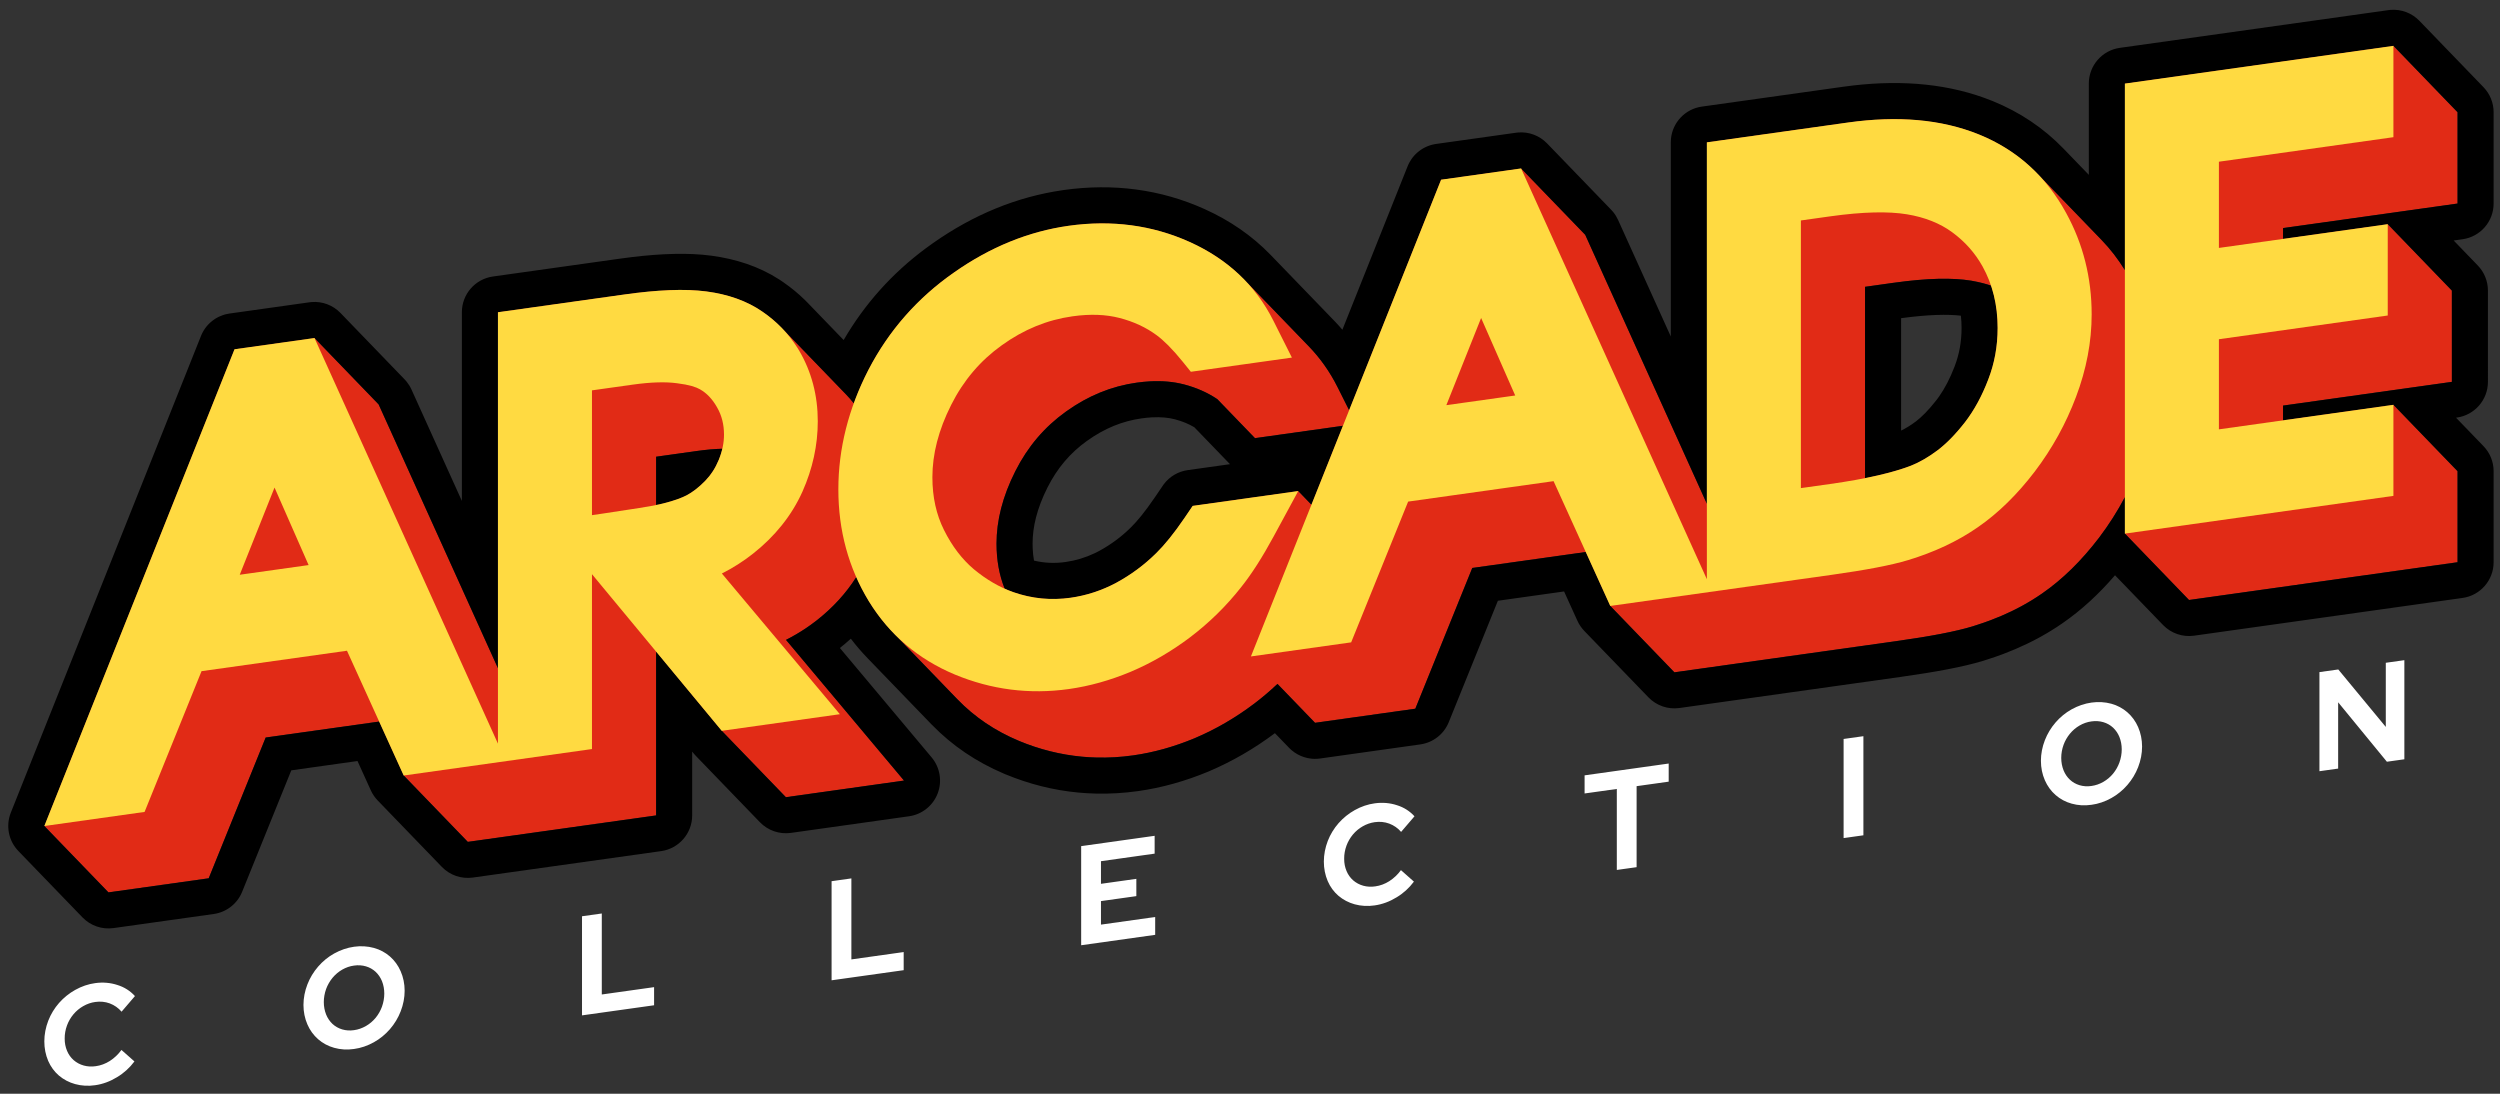 <svg width="208" height="91" viewBox="0 0 208 91" fill="none" xmlns="http://www.w3.org/2000/svg">
<rect x="0" y="0" width="208" height="91" fill="#333333" stroke="none"/>
<path fill-rule="evenodd" clip-rule="evenodd" d="M204.469 9.338V16.935L189.949 18.976V19.873L198.661 18.649L203.995 24.174L203.996 31.771L189.949 33.745V34.968L199.133 33.678L204.469 39.203V46.778L182.126 49.919L176.79 44.394V41.367C176.168 42.545 175.447 43.675 174.63 44.753L174.627 44.757L174.623 44.762C173.191 46.633 171.619 48.194 169.893 49.386L169.836 49.424C169.722 49.502 169.607 49.579 169.491 49.655C169.355 49.745 169.217 49.832 169.077 49.918C168.976 49.98 168.875 50.041 168.772 50.102C168.644 50.178 168.513 50.252 168.382 50.325C168.304 50.369 168.225 50.413 168.146 50.455C168 50.534 167.852 50.611 167.702 50.687C167.583 50.747 167.462 50.807 167.341 50.865C166.779 51.136 166.198 51.383 165.599 51.609C165.237 51.746 164.869 51.872 164.494 51.992C164.366 52.033 164.237 52.078 164.107 52.117C162.683 52.552 160.544 52.951 157.8 53.337H157.798L157.799 53.338L139.31 55.937L133.974 50.411L131.936 45.927L122.493 47.254L117.754 58.965H117.752L109.412 60.138V60.136L109.411 60.137L106.286 56.901C105.675 57.479 105.034 58.026 104.36 58.537L104.354 58.541C102.794 59.719 101.144 60.678 99.41 61.413L99.397 61.419C97.694 62.129 95.983 62.609 94.269 62.85C93.24 62.994 92.223 63.053 91.22 63.027C90.816 63.017 90.414 62.993 90.015 62.956C88.225 62.788 86.479 62.349 84.783 61.645L84.778 61.643L84.777 61.642C82.794 60.812 81.085 59.659 79.661 58.185C79.65 58.174 79.639 58.162 79.628 58.15L79.559 58.078C79.591 58.112 79.622 58.146 79.654 58.18L74.324 52.66C73.56 51.87 72.879 50.987 72.281 50.014L72.276 50.006L76.857 54.749C76.859 54.75 76.861 54.752 76.862 54.753L72.277 50.005C71.886 49.361 71.542 48.698 71.241 48.017C70.395 49.356 69.304 50.545 67.997 51.579C67.945 51.62 67.893 51.659 67.841 51.699C67.579 51.901 67.311 52.095 67.037 52.278C66.906 52.366 66.773 52.451 66.639 52.535C66.524 52.607 66.409 52.677 66.293 52.745C66 52.918 65.701 53.083 65.397 53.237C65.42 53.265 67.089 55.256 69.044 57.588L69.051 57.595L71.558 60.584L71.551 60.577C71.553 60.58 71.555 60.581 71.558 60.584C73.515 62.918 75.188 64.913 75.213 64.943L65.385 66.326L60.049 60.801L56.809 56.888L56.802 56.881L54.589 54.209V67.843L38.921 70.043L33.586 64.519L31.548 60.035L22.105 61.362L17.364 73.074L9.023 74.246L3.688 68.722L19.511 29.058L24.846 34.582L19.512 29.057L26.168 28.121L31.503 33.647L41.429 55.592V25.976L51.968 24.495C54.673 24.115 56.974 24.005 58.783 24.246C60.561 24.483 62.141 25.026 63.451 25.938L63.455 25.941C64.038 26.342 64.571 26.792 65.053 27.289L65.078 27.315L70.389 32.813L70.39 32.815C70.617 33.049 70.831 33.295 71.035 33.551C71.374 32.617 71.779 31.689 72.251 30.77L72.256 30.762L77.591 36.287L77.587 36.295L77.588 36.296L77.591 36.287L72.256 30.762C73.846 27.698 76.042 25.124 78.812 23.069L79.374 22.665C82.373 20.559 85.563 19.254 88.911 18.783L88.91 18.782C92.505 18.277 95.877 18.728 98.985 20.129L98.986 20.13C100.766 20.932 102.295 21.985 103.555 23.289L108.848 28.77C108.862 28.785 108.877 28.799 108.892 28.814C109.843 29.799 110.641 30.927 111.279 32.198L112.247 34.128L119.898 14.948L125.234 20.474L112.062 53.488L125.235 20.473L119.899 14.947L126.556 14.013L131.892 19.537L142.011 41.911V11.84L153.771 10.188L159.105 15.713H159.107L153.771 10.188C157.859 9.614 161.516 9.911 164.659 11.188L169.994 16.712L169.996 16.713L164.66 11.188C166.544 11.953 168.166 13.044 169.521 14.446L174.857 19.972C175.578 20.717 176.221 21.552 176.79 22.473V6.952L199.133 3.812L204.469 9.338ZM46.765 31.502V62.667L46.766 31.501L46.765 31.502ZM54.589 53.294L60.728 60.705C59.753 59.528 58.745 58.311 57.835 57.212C56.026 55.029 54.603 53.311 54.589 53.294ZM95.655 31.73C95.306 31.75 94.944 31.785 94.569 31.838C92.465 32.134 90.518 32.93 88.689 34.244L88.686 34.247C86.905 35.521 85.508 37.157 84.475 39.206C83.409 41.319 82.911 43.315 82.911 45.227C82.911 46.615 83.141 47.857 83.587 48.972C83.676 49.011 83.764 49.052 83.853 49.089L84.272 49.251L84.567 49.351C86.047 49.825 87.54 49.944 89.061 49.73L94.397 55.256C94.73 55.209 95.06 55.147 95.384 55.072C95.06 55.147 94.731 55.208 94.397 55.255L89.061 49.73C90.228 49.566 91.338 49.229 92.399 48.722L92.853 48.493C94.105 47.813 95.214 46.99 96.192 46.022L96.196 46.017L96.201 46.013C96.885 45.341 97.668 44.385 98.545 43.095L103.635 48.364L98.546 43.094L99.231 42.086L108.013 40.852L109.111 41.989L111.729 35.426L104.414 36.454L101.282 33.21C100.468 32.662 99.535 32.247 98.473 31.974L98.47 31.973L98.472 31.975C97.637 31.76 96.703 31.672 95.655 31.73ZM87.148 53.484C87.814 53.952 88.494 54.327 89.189 54.614L88.773 54.431C88.222 54.173 87.68 53.858 87.148 53.484ZM85.374 51.899C85.484 52.027 85.596 52.152 85.711 52.272C85.919 52.488 86.135 52.69 86.358 52.879C86.135 52.69 85.583 52.116 85.374 51.899ZM85.2 51.696L86.358 52.879L85.132 51.609C85.155 51.638 85.177 51.668 85.2 51.696ZM28.176 46.087L31.01 52.533L31.012 52.535L28.177 46.086L28.176 46.087ZM147.346 17.366V48.531L147.347 17.365L147.346 17.366ZM60.095 37.336C59.474 37.352 58.768 37.412 57.969 37.524L54.589 37.999V42.012C54.669 41.996 54.742 41.984 54.805 41.971L55.2 41.878L60.536 47.403L60.14 47.495L60.141 47.496L60.536 47.403C60.605 47.386 60.672 47.365 60.738 47.348C60.739 47.347 60.741 47.346 60.742 47.346C60.675 47.364 60.607 47.386 60.536 47.403L55.2 41.878C56.08 41.659 56.709 41.423 57.134 41.203L62.173 46.422L62.174 46.421L57.134 41.203C57.619 40.943 58.134 40.557 58.674 40.001C59.136 39.523 59.514 38.952 59.803 38.252C59.929 37.939 60.025 37.634 60.095 37.336ZM62.995 46.401L62.996 46.4H62.994L62.995 46.401ZM155.171 43.292L157.584 45.792C159.883 45.469 161.706 45.091 163.091 44.683C161.706 45.091 159.884 45.468 157.585 45.791L155.171 43.292ZM65.572 41.688C65.572 42.237 65.476 42.805 65.274 43.403L65.276 43.401C65.478 42.804 65.572 42.237 65.572 41.688V41.685L61.413 37.379L61.411 37.378L65.572 41.688ZM163.981 23.351C162.476 23.104 160.371 23.133 157.585 23.524L157.584 23.523L155.171 23.863V39.777C156.78 39.459 158.047 39.109 158.996 38.739C159.696 38.458 160.435 38.041 161.211 37.457C161.927 36.912 162.695 36.143 163.505 35.1L163.778 34.727C164.405 33.835 164.959 32.786 165.426 31.559L165.425 31.558L165.43 31.548L170.76 37.067L170.761 37.066L165.43 31.548C165.937 30.232 166.202 28.819 166.202 27.29L171.538 32.815L166.203 27.291C166.203 26.016 166.017 24.844 165.652 23.763C165.425 23.685 165.19 23.616 164.946 23.554C164.671 23.483 164.385 23.421 164.088 23.369C164.052 23.363 164.016 23.355 163.98 23.349L163.981 23.351ZM65.003 39.427L63.507 37.876C63.506 37.875 63.505 37.875 63.504 37.874L65.003 39.427ZM64.325 38.498C64.565 38.746 64.791 39.05 64.999 39.42L65 39.421C64.791 39.051 64.565 38.746 64.325 38.498C64.32 38.493 64.316 38.489 64.311 38.483L64.325 38.498ZM100.518 24.441C98.515 24.048 96.421 24.001 94.246 24.307L94.247 24.308C96.422 24.002 98.515 24.048 100.518 24.441Z" fill="#E12B16"/>
<path d="M198.893 0.822C199.785 0.751 200.665 1.081 201.291 1.728L206.627 7.254C207.167 7.813 207.469 8.56 207.469 9.338V16.934C207.469 18.43 206.367 19.697 204.887 19.905L204.144 20.009L206.153 22.09C206.693 22.649 206.995 23.396 206.995 24.174L206.996 31.771C206.996 33.267 205.894 34.534 204.413 34.742L204.341 34.752L206.627 37.119C207.167 37.678 207.469 38.425 207.469 39.203V46.778C207.469 48.273 206.367 49.541 204.887 49.749L182.544 52.889C181.593 53.023 180.635 52.694 179.968 52.003L175.969 47.862C174.649 49.398 173.198 50.749 171.596 51.854C171.586 51.861 171.576 51.868 171.566 51.875L171.51 51.913L171.509 51.912L171.135 52.165C170.972 52.271 170.81 52.373 170.651 52.471C170.532 52.545 170.414 52.616 170.297 52.685L169.843 52.945C169.769 52.986 169.671 53.041 169.57 53.096L169.057 53.363L168.641 53.568C167.997 53.878 167.335 54.161 166.656 54.417C166.238 54.574 165.821 54.716 165.413 54.847C165.37 54.861 165.132 54.941 164.98 54.987L164.979 54.986C163.321 55.492 160.996 55.916 158.242 56.303C158.233 56.305 158.225 56.307 158.217 56.308L139.727 58.907C138.776 59.041 137.818 58.711 137.151 58.02L131.815 52.495C131.578 52.249 131.384 51.964 131.242 51.652L130.132 49.209L124.624 49.983L120.535 60.09C120.129 61.093 119.22 61.788 118.169 61.934L118.17 61.935L109.83 63.108C109.687 63.128 109.544 63.136 109.401 63.136C109.396 63.136 109.39 63.137 109.385 63.136C109.382 63.136 109.38 63.136 109.378 63.136C109.342 63.135 109.306 63.134 109.27 63.133C109.253 63.132 109.235 63.131 109.218 63.13C109.178 63.127 109.139 63.124 109.099 63.12C109.093 63.119 109.087 63.119 109.081 63.118C108.988 63.108 108.896 63.093 108.805 63.074C108.797 63.072 108.788 63.07 108.779 63.068C108.401 62.986 108.04 62.833 107.718 62.612C107.714 62.609 107.709 62.607 107.705 62.604C107.615 62.542 107.528 62.475 107.444 62.402C107.426 62.386 107.408 62.37 107.39 62.353C107.375 62.339 107.36 62.325 107.345 62.31C107.326 62.293 107.308 62.275 107.29 62.257C107.278 62.245 107.265 62.233 107.253 62.221L106.073 61C104.354 62.287 102.525 63.349 100.591 64.17L100.592 64.171L100.551 64.188C98.632 64.988 96.674 65.541 94.686 65.82H94.685C93.497 65.987 92.315 66.056 91.143 66.026V66.025C90.673 66.013 90.203 65.987 89.735 65.943C87.649 65.748 85.622 65.236 83.669 64.428V64.43L83.664 64.428C83.66 64.426 83.656 64.423 83.652 64.422C83.646 64.419 83.639 64.418 83.633 64.415V64.414C83.594 64.398 83.555 64.382 83.517 64.364C81.233 63.394 79.222 62.04 77.531 60.298C77.52 60.286 77.507 60.275 77.496 60.264L72.166 54.744V54.743C71.677 54.237 71.219 53.702 70.79 53.139C70.495 53.405 70.192 53.665 69.879 53.914C70.323 54.444 70.815 55.031 71.337 55.653C71.341 55.658 71.346 55.662 71.349 55.667L73.85 58.649L73.856 58.656L76.409 61.7C77.075 62.495 77.499 63.001 77.511 63.015C78.212 63.851 78.404 65.001 78.013 66.018C77.623 67.036 76.71 67.762 75.631 67.914L65.803 69.297C64.852 69.43 63.894 69.101 63.226 68.41L57.89 62.885C57.837 62.83 57.787 62.773 57.738 62.714L57.589 62.533V67.843C57.589 69.338 56.487 70.605 55.006 70.813L39.338 73.013C38.387 73.147 37.429 72.817 36.763 72.127L31.428 66.603C31.19 66.357 30.996 66.072 30.854 65.761L29.744 63.317L24.236 64.092L20.145 74.2C19.743 75.193 18.842 75.896 17.781 76.045L9.44 77.217C8.49 77.35 7.532 77.02 6.865 76.33L1.529 70.805C0.709 69.957 0.464 68.706 0.901 67.61L16.724 27.946L16.742 27.903C16.749 27.887 16.756 27.872 16.762 27.856C16.784 27.807 16.806 27.758 16.83 27.711C16.837 27.696 16.846 27.682 16.853 27.668C16.875 27.625 16.898 27.583 16.922 27.542C16.933 27.523 16.945 27.505 16.956 27.486C16.978 27.45 17.001 27.414 17.025 27.379C17.04 27.358 17.053 27.336 17.068 27.315C17.095 27.278 17.124 27.241 17.152 27.205C17.163 27.192 17.172 27.178 17.182 27.165C17.211 27.13 17.242 27.096 17.272 27.062C17.288 27.045 17.302 27.027 17.317 27.011C17.424 26.896 17.541 26.791 17.665 26.694C17.722 26.649 17.781 26.607 17.842 26.566C17.867 26.549 17.892 26.531 17.919 26.515C17.937 26.503 17.956 26.492 17.975 26.48C18.011 26.459 18.048 26.439 18.085 26.419C18.117 26.401 18.149 26.385 18.181 26.369C18.2 26.36 18.219 26.351 18.238 26.342C18.336 26.296 18.437 26.254 18.541 26.219C18.567 26.209 18.594 26.201 18.621 26.193C18.654 26.183 18.687 26.172 18.721 26.163C18.744 26.157 18.768 26.151 18.792 26.145C18.891 26.121 18.991 26.1 19.094 26.086L25.75 25.15L25.928 25.131C26.82 25.059 27.701 25.389 28.326 26.037L33.661 31.562L33.832 31.756C33.994 31.955 34.13 32.175 34.236 32.41L38.428 41.678V25.975C38.428 24.48 39.531 23.213 41.011 23.005L51.55 21.524L52.596 21.387C55.01 21.098 57.251 21.016 59.178 21.272C61.181 21.539 63.119 22.148 64.826 23.248L65.165 23.475L65.182 23.488C65.821 23.93 66.419 24.422 66.972 24.964L67.209 25.203L67.214 25.208L67.236 25.231L70.192 28.292C71.933 25.295 74.223 22.738 77.025 20.66L77.059 20.635L77.621 20.23L77.65 20.21C80.983 17.869 84.596 16.37 88.438 15.82C88.456 15.817 88.474 15.814 88.492 15.811C92.61 15.233 96.559 15.745 100.218 17.393C100.221 17.395 100.225 17.397 100.228 17.398C102.319 18.342 104.166 19.605 105.712 21.204L105.713 21.205L111.006 26.685H111.005L111.049 26.729C111.269 26.957 111.481 27.194 111.687 27.434L117.112 13.837L117.136 13.783C117.139 13.775 117.142 13.767 117.145 13.759C117.168 13.705 117.193 13.652 117.219 13.6C117.225 13.587 117.232 13.574 117.239 13.56C117.291 13.46 117.349 13.364 117.412 13.271C117.427 13.249 117.442 13.226 117.458 13.204C117.478 13.176 117.498 13.148 117.519 13.121C117.538 13.096 117.557 13.071 117.577 13.047C117.6 13.019 117.624 12.993 117.647 12.967C117.667 12.944 117.686 12.922 117.706 12.9C117.726 12.879 117.746 12.859 117.766 12.839C117.952 12.651 118.161 12.489 118.388 12.356C118.415 12.341 118.441 12.326 118.468 12.311C118.501 12.293 118.535 12.277 118.569 12.26C118.588 12.25 118.607 12.241 118.626 12.232C118.669 12.212 118.713 12.192 118.758 12.174C118.771 12.168 118.785 12.162 118.799 12.157C118.84 12.141 118.882 12.126 118.924 12.111C118.951 12.102 118.979 12.092 119.007 12.084C119.04 12.073 119.073 12.063 119.107 12.053C119.133 12.047 119.159 12.041 119.184 12.035C119.228 12.024 119.272 12.014 119.316 12.005H119.319C119.325 12.004 119.331 12.002 119.337 12.001C119.385 11.992 119.433 11.983 119.482 11.976L126.138 11.042L126.316 11.022C127.207 10.951 128.088 11.281 128.714 11.928L134.05 17.453L134.221 17.645C134.383 17.845 134.518 18.066 134.625 18.301L139.011 27.997V11.84L139.023 11.562C139.15 10.19 140.205 9.064 141.594 8.869L153.353 7.218L154.187 7.111C158.327 6.634 162.242 6.975 165.754 8.394C165.766 8.399 165.778 8.403 165.79 8.408C168.048 9.326 170.023 10.648 171.679 12.361L171.68 12.362L173.79 14.547V6.952C173.79 5.456 174.892 4.189 176.373 3.981L198.716 0.842L198.893 0.822ZM176.79 6.952V22.473C176.221 21.552 175.578 20.717 174.857 19.971L169.521 14.446C168.166 13.043 166.544 11.953 164.66 11.187L169.996 16.713L169.994 16.712L164.659 11.188C161.516 9.911 157.859 9.614 153.771 10.188L159.107 15.713H159.105L153.771 10.188L142.011 11.84V41.911L131.891 19.537L126.555 14.012L119.899 14.947L125.235 20.473L112.062 53.488L125.234 20.473L119.898 14.948L112.247 34.128L111.279 32.198C110.641 30.926 109.843 29.799 108.891 28.814C108.877 28.799 108.862 28.784 108.847 28.769L103.555 23.289C102.294 21.985 100.766 20.932 98.986 20.13L98.985 20.129C95.877 18.728 92.505 18.277 88.91 18.782L88.911 18.783C85.562 19.254 82.373 20.559 79.374 22.665L78.812 23.069C76.042 25.124 73.846 27.698 72.256 30.762L72.251 30.77C71.778 31.689 71.374 32.617 71.035 33.551C70.831 33.295 70.617 33.049 70.389 32.814L70.388 32.813L65.078 27.315L65.053 27.289C64.571 26.791 64.038 26.342 63.455 25.941L63.451 25.937C62.141 25.026 60.561 24.483 58.783 24.246C56.974 24.005 54.673 24.115 51.968 24.495L41.428 25.975V55.592L31.503 33.646L26.168 28.121L19.512 29.056L24.846 34.582L19.511 29.057L3.687 68.722L9.023 74.246L17.364 73.074L22.104 61.362L31.548 60.035L33.586 64.519L38.921 70.043L54.589 67.843V54.209L56.802 56.881L56.808 56.888L60.049 60.801L65.385 66.326L75.213 64.943C75.188 64.913 73.515 62.918 71.557 60.584L69.051 57.594L69.044 57.588C67.088 55.256 65.42 53.265 65.396 53.237C65.701 53.083 65.999 52.918 66.293 52.745C66.409 52.676 66.524 52.606 66.638 52.535C66.772 52.451 66.906 52.366 67.037 52.278C67.311 52.095 67.578 51.901 67.841 51.699C67.893 51.659 67.945 51.62 67.997 51.579C69.304 50.545 70.395 49.355 71.241 48.016C71.542 48.697 71.886 49.361 72.277 50.005L76.862 54.753C76.86 54.752 76.859 54.75 76.857 54.749L72.276 50.006L72.281 50.014C72.879 50.987 73.56 51.869 74.324 52.66L79.654 58.179C79.622 58.146 79.59 58.112 79.558 58.078L79.628 58.15C79.639 58.162 79.65 58.174 79.661 58.185C81.084 59.659 82.794 60.812 84.777 61.641L84.778 61.642L84.783 61.644C86.479 62.349 88.225 62.788 90.014 62.956C90.414 62.993 90.816 63.017 91.22 63.027C92.223 63.053 93.239 62.994 94.268 62.849C95.982 62.608 97.694 62.128 99.396 61.419L99.41 61.413C101.144 60.678 102.794 59.719 104.354 58.541L104.36 58.537C105.034 58.026 105.675 57.478 106.286 56.901L109.411 60.136L109.412 60.136V60.138L117.752 58.965H117.754L122.493 47.254L131.935 45.927L133.973 50.411L139.309 55.936L157.799 53.338L157.798 53.337H157.8C160.544 52.951 162.682 52.551 164.107 52.117C164.237 52.078 164.365 52.033 164.494 51.992C164.868 51.871 165.237 51.745 165.598 51.609C166.198 51.383 166.779 51.136 167.341 50.865C167.462 50.807 167.582 50.747 167.702 50.686C167.851 50.611 168 50.534 168.146 50.455C168.225 50.412 168.304 50.369 168.382 50.325C168.513 50.252 168.643 50.177 168.772 50.101C168.875 50.041 168.976 49.98 169.077 49.918C169.216 49.832 169.355 49.745 169.491 49.655C169.607 49.579 169.722 49.502 169.836 49.424L169.892 49.386C171.619 48.194 173.191 46.633 174.623 44.761L174.627 44.757L174.63 44.753C175.447 43.675 176.167 42.545 176.79 41.367V44.393L182.126 49.919L204.469 46.778V39.203L199.133 33.678L189.949 34.968V33.745L203.996 31.771L203.995 24.174L198.661 18.649L189.949 19.873V18.975L204.469 16.934V9.338L199.133 3.812L176.79 6.952ZM73.57 58.359L73.575 58.364C73.578 58.367 73.584 58.371 73.59 58.377C73.583 58.371 73.578 58.366 73.575 58.363C73.573 58.361 73.571 58.359 73.57 58.358V58.359ZM74.957 57.07C74.963 57.075 74.97 57.08 74.977 57.086C74.971 57.081 74.965 57.077 74.96 57.072C74.956 57.069 74.952 57.065 74.948 57.062C74.938 57.054 74.927 57.045 74.917 57.036C74.91 57.03 74.903 57.025 74.898 57.02L74.896 57.019C74.909 57.03 74.93 57.048 74.957 57.07ZM95.655 31.73C96.703 31.672 97.637 31.76 98.472 31.974L98.47 31.973L98.472 31.973C99.535 32.247 100.467 32.662 101.282 33.21L104.414 36.454L111.729 35.426L109.111 41.989L108.013 40.851L99.23 42.086L98.546 43.094L103.635 48.364L98.545 43.094C97.668 44.384 96.885 45.341 96.201 46.013L96.196 46.016L96.192 46.021C95.214 46.99 94.105 47.813 92.852 48.493L92.399 48.721C91.338 49.229 90.228 49.566 89.061 49.73L94.397 55.255C94.564 55.231 94.73 55.204 94.894 55.174C94.729 55.204 94.563 55.232 94.396 55.256L89.061 49.73C87.54 49.944 86.047 49.825 84.567 49.35L84.272 49.251L83.853 49.089C83.764 49.052 83.676 49.011 83.587 48.971C83.14 47.856 82.911 46.615 82.911 45.227C82.911 43.315 83.409 41.319 84.474 39.206C85.507 37.156 86.905 35.521 88.685 34.247L88.689 34.244C90.518 32.93 92.465 32.133 94.569 31.838C94.944 31.785 95.306 31.75 95.655 31.73ZM89.189 54.614C89.068 54.564 88.948 54.51 88.827 54.454L89.189 54.614ZM88.827 54.454L88.773 54.431C88.76 54.424 88.747 54.416 88.733 54.41C88.764 54.425 88.796 54.44 88.827 54.454ZM88.733 54.41C88.612 54.352 88.49 54.293 88.369 54.23C88.49 54.293 88.612 54.352 88.733 54.41ZM88.369 54.23C88.361 54.226 88.353 54.221 88.345 54.217C88.353 54.221 88.361 54.226 88.369 54.23ZM87.949 53.998C87.833 53.93 87.718 53.86 87.603 53.787C87.718 53.86 87.833 53.93 87.949 53.998ZM87.603 53.787C87.564 53.762 87.525 53.736 87.485 53.711C87.525 53.736 87.564 53.762 87.603 53.787ZM85.374 51.899C85.582 52.116 86.135 52.69 86.358 52.879C86.135 52.69 85.919 52.488 85.711 52.271C85.596 52.152 85.484 52.027 85.374 51.899ZM86.358 52.879L85.2 51.696C85.177 51.668 85.155 51.638 85.132 51.609L86.358 52.879ZM31.012 52.535L31.01 52.533L28.176 46.087L28.177 46.086L31.012 52.535ZM60.738 47.347C60.672 47.365 60.605 47.386 60.536 47.403L60.14 47.496L60.139 47.495L60.536 47.403C60.607 47.386 60.675 47.363 60.742 47.346C60.741 47.346 60.739 47.347 60.738 47.347ZM97.724 34.88C97.225 34.751 96.603 34.682 95.822 34.725C95.559 34.74 95.281 34.767 94.987 34.808C93.393 35.032 91.898 35.633 90.44 36.681L90.439 36.679C90.436 36.681 90.434 36.684 90.431 36.686C89.057 37.67 87.974 38.927 87.153 40.556C86.264 42.321 85.911 43.856 85.911 45.227L85.919 45.612C85.934 45.98 85.972 46.322 86.029 46.642C86.889 46.846 87.75 46.885 88.643 46.76C89.494 46.64 90.302 46.397 91.084 46.025L91.439 45.846C92.44 45.3 93.313 44.65 94.081 43.889C94.089 43.882 94.097 43.875 94.104 43.867C94.603 43.376 95.261 42.589 96.063 41.408C96.069 41.4 96.074 41.392 96.08 41.385L96.749 40.4L96.841 40.271C97.318 39.642 98.026 39.226 98.812 39.115L102.339 38.619C102.311 38.592 102.283 38.566 102.256 38.538L99.371 35.55C98.914 35.277 98.38 35.049 97.744 34.884C97.737 34.882 97.731 34.881 97.724 34.88ZM60.095 37.336C60.024 37.633 59.929 37.939 59.803 38.252C59.514 38.951 59.136 39.523 58.674 40.001C58.134 40.556 57.619 40.943 57.134 41.203L62.174 46.421L62.173 46.422L57.134 41.203C56.709 41.423 56.08 41.659 55.2 41.878L54.804 41.971C54.742 41.984 54.669 41.996 54.589 42.011V37.999L57.969 37.524C58.768 37.412 59.474 37.352 60.095 37.336ZM157.585 45.791C158.404 45.676 159.162 45.553 159.862 45.426C159.162 45.554 158.403 45.677 157.584 45.792L155.171 43.292L157.585 45.791ZM160.087 45.384C160.013 45.398 159.938 45.412 159.862 45.426C159.938 45.412 160.013 45.398 160.087 45.384ZM161.272 45.143C160.898 45.226 160.503 45.305 160.087 45.384C160.503 45.305 160.898 45.225 161.272 45.143ZM65.553 42.103C65.517 42.522 65.427 42.953 65.276 43.401L65.274 43.403C65.426 42.954 65.517 42.523 65.553 42.103ZM61.413 37.379L65.572 41.685V41.687L61.411 37.378L61.413 37.379ZM157.585 23.524C160.371 23.133 162.476 23.104 163.981 23.35L163.98 23.348C164.016 23.354 164.052 23.363 164.088 23.369C164.385 23.421 164.671 23.483 164.946 23.553C165.19 23.616 165.425 23.685 165.652 23.762C166.017 24.844 166.203 26.016 166.203 27.291L171.538 32.815L166.202 27.29C166.202 28.818 165.936 30.231 165.43 31.548L170.761 37.066L170.76 37.067L165.43 31.548L165.425 31.557L165.426 31.558C164.959 32.786 164.405 33.835 163.778 34.726L163.505 35.099C162.695 36.143 161.927 36.912 161.211 37.457C160.434 38.041 159.696 38.458 158.996 38.739C158.046 39.108 156.78 39.459 155.171 39.777V23.863L157.584 23.523L157.585 23.524ZM63.507 37.876L65.003 39.427L63.504 37.874C63.505 37.874 63.506 37.875 63.507 37.876ZM64.502 38.695C64.646 38.867 64.783 39.061 64.915 39.28C64.783 39.061 64.646 38.867 64.502 38.695ZM163.145 26.265C162.073 26.141 160.457 26.161 158.171 26.473V35.825C158.53 35.653 158.943 35.408 159.407 35.059C159.863 34.711 160.439 34.152 161.113 33.287L161.342 32.975C161.802 32.316 162.238 31.501 162.622 30.492C162.629 30.473 162.635 30.454 162.642 30.435C163.005 29.483 163.202 28.447 163.202 27.29C163.202 27.284 163.202 27.278 163.202 27.272C163.201 26.919 163.181 26.584 163.145 26.265ZM97.442 24.111C96.398 24.089 95.333 24.155 94.247 24.307L94.246 24.306C95.332 24.154 96.398 24.089 97.442 24.111ZM98.613 24.175H98.614H98.613ZM97.447 24.112L97.838 24.125C97.706 24.119 97.574 24.114 97.442 24.111C97.444 24.111 97.445 24.112 97.447 24.112ZM88.345 54.217C88.217 54.149 88.089 54.079 87.963 54.006C88.089 54.079 88.217 54.149 88.345 54.217Z" fill="black"/>
<path d="M88.911 18.786C92.506 18.281 95.878 18.733 98.986 20.133C102.11 21.541 104.459 23.72 105.943 26.677L107.486 29.751L99.078 30.932L98.394 30.085C97.55 29.04 96.826 28.328 96.228 27.886C95.348 27.239 94.323 26.758 93.136 26.453C92.023 26.166 90.733 26.106 89.233 26.317C87.129 26.612 85.182 27.409 83.354 28.723L83.35 28.726C81.569 30 80.172 31.635 79.139 33.685C78.074 35.798 77.575 37.794 77.575 39.706C77.575 41.366 77.903 42.816 78.538 44.091C79.221 45.462 80.054 46.539 81.022 47.358C82.066 48.227 83.151 48.851 84.272 49.255C85.849 49.812 87.439 49.963 89.062 49.735C90.395 49.547 91.653 49.134 92.852 48.498C94.104 47.818 95.214 46.994 96.192 46.025L96.196 46.021L96.201 46.017C96.885 45.345 97.669 44.388 98.546 43.098L99.23 42.09L108.013 40.856L105.973 44.621C105.058 46.31 104.152 47.746 103.249 48.87C102.017 50.432 100.607 51.815 99.025 53.015L99.022 53.017L99.019 53.02C97.458 54.198 95.808 55.157 94.074 55.892L94.067 55.895L94.06 55.898C92.358 56.607 90.647 57.087 88.933 57.328C85.634 57.792 82.463 57.375 79.447 56.123L79.443 56.121C76.394 54.847 73.993 52.805 72.282 50.017L72.277 50.009C70.599 47.247 69.751 44.139 69.751 40.719C69.751 37.329 70.592 34.001 72.251 30.774L72.256 30.765C73.952 27.497 76.338 24.787 79.374 22.67C82.373 20.564 85.562 19.257 88.911 18.786Z" fill="#FFDA41"/>
<path fill-rule="evenodd" clip-rule="evenodd" d="M41.429 61.87V25.98L51.968 24.499C54.673 24.119 56.975 24.009 58.784 24.25C60.562 24.486 62.141 25.029 63.45 25.941C64.617 26.743 65.585 27.738 66.338 28.924L66.486 29.164L66.495 29.179C67.52 30.93 68.039 32.897 68.039 35.048C68.039 37.037 67.613 38.997 66.764 40.903L66.761 40.908L66.76 40.912C65.858 42.915 64.463 44.632 62.661 46.057C61.85 46.7 60.98 47.251 60.06 47.716L69.877 59.422L60.048 60.804L49.252 47.772V62.321L33.586 64.523L28.868 54.141L16.768 55.841L12.029 67.552L3.688 68.725L19.511 29.061L26.167 28.125L41.429 61.87ZM19.947 47.819L25.676 47.014L22.841 40.565L19.947 47.819ZM49.252 42.861L50.153 42.729C52.651 42.364 54.169 42.114 54.804 41.975L55.201 41.882C56.08 41.663 56.709 41.427 57.134 41.207C57.619 40.947 58.134 40.561 58.674 40.005C59.136 39.528 59.515 38.956 59.803 38.256C60.101 37.519 60.237 36.829 60.237 36.166C60.237 35.307 60.046 34.568 59.67 33.91L59.667 33.905L59.664 33.899C59.252 33.167 58.772 32.694 58.251 32.399L58.238 32.392L58.225 32.384C57.934 32.213 57.352 32.011 56.328 31.886L56.315 31.885L56.302 31.883C55.4 31.762 54.193 31.784 52.633 32.003L49.252 32.478V42.861Z" fill="#FFDA41"/>
<path fill-rule="evenodd" clip-rule="evenodd" d="M142.011 48.188V11.844L153.772 10.191C157.86 9.617 161.517 9.914 164.66 11.192C167.82 12.476 170.245 14.675 171.907 17.728C173.312 20.288 174.026 23.104 174.026 26.152C174.026 28.445 173.588 30.738 172.726 33.016C171.89 35.241 170.746 37.317 169.294 39.231L169.291 39.236L169.287 39.241C167.856 41.112 166.283 42.673 164.557 43.865C162.859 45.045 160.917 45.943 158.771 46.596C157.346 47.03 155.208 47.43 152.464 47.816L133.974 50.414L129.257 40.032L117.157 41.733L112.417 53.444L104.076 54.616L119.899 14.952L126.556 14.016L142.011 48.188ZM149.834 40.61L152.249 40.27C155.315 39.839 157.532 39.313 158.996 38.744C159.697 38.463 160.434 38.044 161.21 37.46C161.927 36.916 162.695 36.147 163.504 35.103C164.245 34.135 164.892 32.965 165.426 31.562L165.428 31.556L165.43 31.551C165.937 30.235 166.202 28.823 166.202 27.294C166.202 25.356 165.777 23.654 164.939 22.15C164.318 21.044 163.485 20.103 162.423 19.324C161.421 18.59 160.177 18.079 158.646 17.828C157.141 17.581 155.035 17.611 152.249 18.003L149.834 18.342V40.61ZM120.336 33.71L126.065 32.905L123.229 26.456L120.336 33.71Z" fill="#FFDA41"/>
<path d="M199.132 11.414L184.613 13.454V20.627L198.66 18.653V26.25L184.613 28.224V35.722L199.132 33.681V41.257L176.79 44.397V6.956L199.132 3.816V11.414Z" fill="#FFDA41"/>
<path d="M7.924 90.289C8.55 90.2 9.169 89.972 9.736 89.622C10.294 89.291 10.789 88.843 11.185 88.311L10.105 87.355C9.841 87.719 9.512 88.031 9.14 88.271C8.775 88.503 8.375 88.652 7.97 88.706C7.628 88.758 7.289 88.74 6.972 88.653C6.655 88.566 6.367 88.412 6.124 88.2C5.89 87.992 5.705 87.732 5.58 87.434C5.446 87.119 5.379 86.77 5.382 86.408C5.378 86.043 5.443 85.672 5.575 85.314C5.697 84.981 5.878 84.668 6.109 84.391C6.34 84.116 6.616 83.885 6.921 83.712C7.239 83.529 7.581 83.41 7.926 83.364C8.342 83.304 8.753 83.344 9.126 83.481C9.512 83.625 9.85 83.862 10.115 84.173L11.228 82.874C10.837 82.442 10.338 82.126 9.774 81.953C9.194 81.76 8.563 81.706 7.924 81.795C7.354 81.871 6.788 82.063 6.26 82.359C5.76 82.637 5.303 83.005 4.914 83.444C4.531 83.882 4.226 84.383 4.017 84.919C3.8 85.48 3.688 86.065 3.688 86.64C3.687 87.216 3.797 87.77 4.011 88.271C4.218 88.746 4.521 89.161 4.903 89.489C5.292 89.818 5.749 90.058 6.249 90.195C6.781 90.343 7.35 90.375 7.924 90.289ZM29.451 87.276C30.02 87.2 30.584 87.009 31.11 86.713C31.608 86.436 32.061 86.066 32.443 85.626C32.825 85.185 33.129 84.681 33.336 84.144C33.554 83.586 33.666 83.003 33.666 82.431C33.666 81.858 33.554 81.307 33.336 80.81C33.129 80.331 32.825 79.913 32.443 79.579C32.061 79.246 31.608 79.004 31.11 78.867C30.049 78.576 28.864 78.743 27.804 79.331C27.305 79.608 26.852 79.978 26.47 80.419C26.088 80.86 25.784 81.363 25.577 81.9C25.36 82.459 25.248 83.041 25.248 83.614C25.248 84.186 25.36 84.737 25.577 85.234C25.784 85.713 26.088 86.131 26.47 86.465C26.852 86.798 27.305 87.041 27.804 87.178C28.326 87.325 28.886 87.359 29.451 87.276ZM29.451 85.709C29.117 85.759 28.787 85.738 28.479 85.649C28.171 85.559 27.893 85.403 27.662 85.189C27.434 84.974 27.255 84.709 27.134 84.409C26.877 83.761 26.877 83.003 27.134 82.282C27.256 81.951 27.435 81.638 27.662 81.36C27.893 81.081 28.171 80.846 28.479 80.67C28.787 80.494 29.117 80.381 29.451 80.337C29.795 80.286 30.135 80.308 30.451 80.402C30.752 80.491 31.025 80.645 31.252 80.855C31.479 81.069 31.658 81.332 31.78 81.629C32.037 82.277 32.037 83.035 31.78 83.756C31.659 84.09 31.48 84.405 31.252 84.684C31.025 84.958 30.752 85.189 30.451 85.362C30.135 85.545 29.794 85.664 29.451 85.709ZM54.42 83.638V82.13L50.069 82.741V76.002L48.423 76.233V84.479L54.42 83.638ZM75.186 80.719V79.211L70.835 79.823V73.083L69.188 73.315V81.561L75.186 80.719ZM96.111 77.778V76.294L91.601 76.928V74.971L94.544 74.558V73.12L91.601 73.534V71.651L96.066 71.023V69.539L89.953 70.398V78.644L96.111 77.778ZM114.378 75.329C115.004 75.24 115.622 75.012 116.19 74.662C116.748 74.331 117.243 73.882 117.638 73.351L116.559 72.395C116.294 72.759 115.965 73.071 115.593 73.311C115.229 73.543 114.828 73.692 114.423 73.746C114.081 73.798 113.742 73.78 113.426 73.693C113.109 73.606 112.821 73.452 112.578 73.24C112.344 73.032 112.159 72.772 112.034 72.474C111.9 72.159 111.832 71.81 111.835 71.448C111.831 71.084 111.897 70.712 112.028 70.354C112.15 70.022 112.332 69.708 112.562 69.431C112.793 69.156 113.069 68.925 113.374 68.752C113.692 68.569 114.034 68.451 114.379 68.404C114.797 68.344 115.209 68.385 115.583 68.523C115.969 68.667 116.307 68.903 116.572 69.215L117.685 67.916C117.294 67.484 116.795 67.168 116.231 66.995C115.651 66.802 115.02 66.748 114.382 66.837C113.811 66.913 113.245 67.104 112.717 67.4C112.217 67.678 111.76 68.046 111.371 68.485C110.987 68.923 110.682 69.424 110.473 69.96C110.257 70.521 110.145 71.106 110.144 71.681C110.143 72.257 110.253 72.811 110.468 73.312C110.674 73.788 110.977 74.202 111.359 74.53C111.748 74.859 112.205 75.099 112.705 75.237C113.236 75.383 113.805 75.415 114.378 75.329ZM136.166 72.149V65.409L138.835 65.034V63.526L131.838 64.509V66.017L134.519 65.641V72.379L136.166 72.149ZM155.035 69.497V61.251L153.388 61.482V69.728L155.035 69.497ZM174.007 66.96C174.575 66.885 175.139 66.694 175.665 66.398C176.163 66.121 176.616 65.751 176.998 65.31C177.381 64.869 177.684 64.366 177.892 63.829C178.109 63.27 178.221 62.688 178.221 62.115C178.221 61.543 178.109 60.992 177.892 60.494C177.684 60.016 177.381 59.597 176.998 59.264C176.616 58.931 176.163 58.688 175.665 58.551C174.605 58.261 173.42 58.428 172.36 59.016C171.862 59.293 171.409 59.663 171.027 60.104C170.645 60.545 170.341 61.048 170.133 61.585C169.916 62.143 169.804 62.726 169.804 63.298C169.804 63.871 169.916 64.422 170.133 64.919C170.341 65.397 170.645 65.816 171.027 66.149C171.409 66.483 171.862 66.725 172.36 66.862C172.882 67.01 173.442 67.043 174.007 66.959V66.96ZM174.007 65.394C173.665 65.445 173.326 65.422 173.013 65.327C172.713 65.237 172.443 65.083 172.218 64.874C171.989 64.659 171.81 64.394 171.689 64.094C171.431 63.445 171.431 62.687 171.689 61.967C171.811 61.635 171.99 61.322 172.218 61.044C172.443 60.772 172.713 60.541 173.013 60.367C173.326 60.184 173.665 60.066 174.007 60.021C174.35 59.971 174.69 59.993 175.006 60.087C175.307 60.176 175.58 60.33 175.807 60.54C176.034 60.754 176.213 61.016 176.335 61.314C176.593 61.962 176.593 62.72 176.335 63.441C176.214 63.775 176.035 64.09 175.807 64.369C175.58 64.643 175.307 64.874 175.006 65.047C174.69 65.23 174.35 65.347 174.007 65.393V65.394ZM194.534 63.946V58.43L198.589 63.376L200.043 63.172V54.926L198.498 55.143V60.48L194.545 55.699L192.977 55.919V64.165L194.534 63.946Z" fill="white"/>
</svg>
